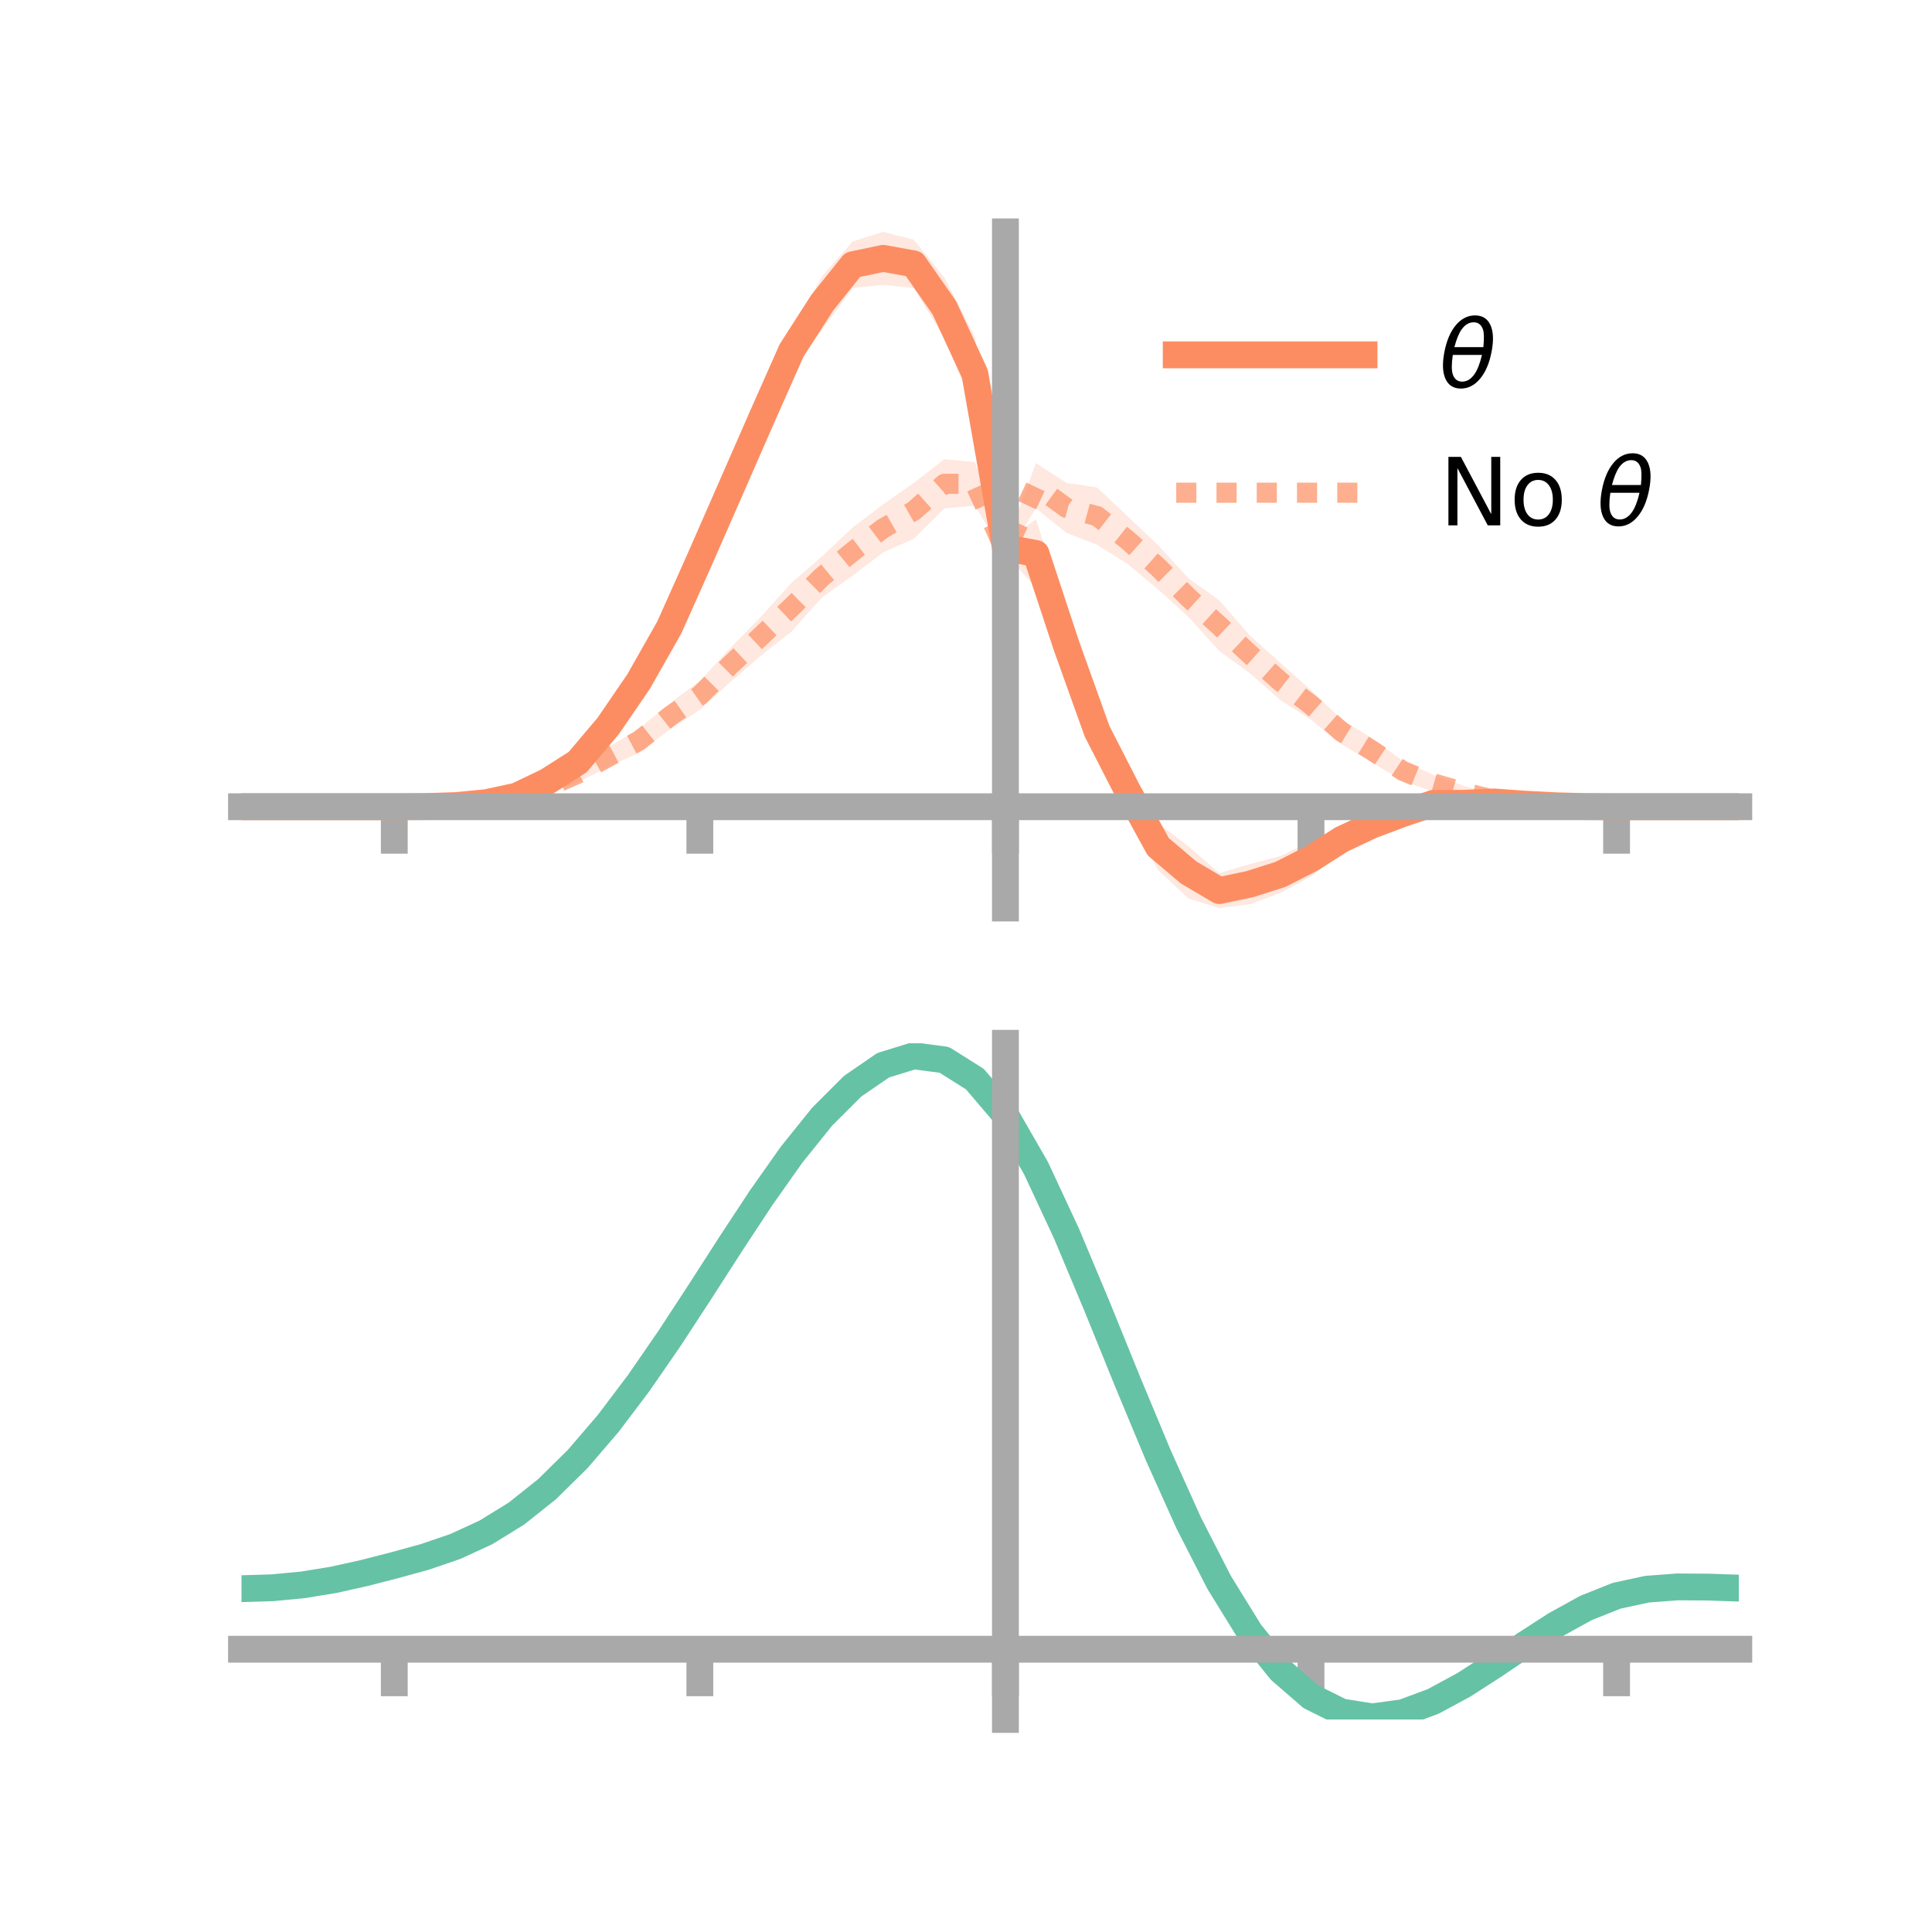 <?xml version="1.0" encoding="utf-8" standalone="no"?>
<!DOCTYPE svg PUBLIC "-//W3C//DTD SVG 1.1//EN"
  "http://www.w3.org/Graphics/SVG/1.1/DTD/svg11.dtd">
<!-- Created with matplotlib (https://matplotlib.org/) -->
<svg height="144pt" version="1.1" viewBox="0 0 144 144" width="144pt" xmlns="http://www.w3.org/2000/svg" xmlns:xlink="http://www.w3.org/1999/xlink">
 <defs>
  <style type="text/css">*{stroke-linecap:butt;stroke-linejoin:round;}</style>
 </defs>
 <g id="figure_1">
  <g id="patch_1">
   <path d="M 0 144 
L 144 144 
L 144 0 
L 0 0 
z
" style="fill:none;"/>
  </g>
  <g id="axes_1">
   <g id="patch_2">
    <path d="M 18 67.68 
L 129.6 67.68 
L 129.6 17.28 
L 18 17.28 
z
" style="fill:none;"/>
   </g>
   <g id="PolyCollection_1">
    <path clip-path="url(#p0ba35a4329)" d="M 18 60.128 
L 18 60.128 
L 20.278 60.128 
L 22.555 60.128 
L 24.833 60.128 
L 27.11 60.128 
L 29.388 60.128 
L 31.665 60.071 
L 33.943 59.929 
L 36.22 59.626 
L 38.498 59.078 
L 40.776 57.86 
L 43.053 56.281 
L 45.331 53.359 
L 47.608 49.966 
L 49.886 45.685 
L 52.163 40.284 
L 54.441 34.939 
L 56.718 29.732 
L 58.996 24.624 
L 61.273 20.584 
L 63.551 17.997 
L 65.829 17.28 
L 68.106 17.868 
L 70.384 20.682 
L 72.661 25.091 
L 74.939 40.366 
L 77.216 38.695 
L 79.494 45.909 
L 81.771 52.825 
L 84.049 57.05 
L 86.327 61.361 
L 88.604 63.098 
L 90.882 65.081 
L 93.159 64.402 
L 95.437 63.798 
L 97.714 62.709 
L 99.992 61.531 
L 102.269 60.707 
L 104.547 59.939 
L 106.824 59.359 
L 109.102 59.494 
L 111.38 59.525 
L 113.657 59.732 
L 115.935 59.938 
L 118.212 60.071 
L 120.49 60.128 
L 122.767 60.128 
L 125.045 60.128 
L 127.322 60.128 
L 129.6 60.128 
L 129.6 60.128 
L 129.6 60.128 
L 127.322 60.128 
L 125.045 60.128 
L 122.767 60.128 
L 120.49 60.128 
L 118.212 60.166 
L 115.935 60.173 
L 113.657 60.147 
L 111.38 60.023 
L 109.102 60.254 
L 106.824 60.402 
L 104.547 61.343 
L 102.269 62.284 
L 99.992 63.603 
L 97.714 65.319 
L 95.437 66.548 
L 93.159 67.396 
L 90.882 67.68 
L 88.604 66.976 
L 86.327 64.862 
L 84.049 60.857 
L 81.771 56.185 
L 79.494 50.397 
L 77.216 43.816 
L 74.939 41.295 
L 72.661 30.628 
L 70.384 25.192 
L 68.106 21.471 
L 65.829 21.23 
L 63.551 21.471 
L 61.273 24.578 
L 58.996 27.633 
L 56.718 32.805 
L 54.441 38.012 
L 52.163 43.06 
L 49.886 47.848 
L 47.608 51.604 
L 45.331 54.864 
L 43.053 57.327 
L 40.776 58.647 
L 38.498 59.607 
L 36.22 60.032 
L 33.943 60.164 
L 31.665 60.165 
L 29.388 60.128 
L 27.11 60.128 
L 24.833 60.128 
L 22.555 60.128 
L 20.278 60.128 
L 18 60.128 
z
" style="fill:#fc8d62;fill-opacity:0.2;"/>
   </g>
   <g id="PolyCollection_2">
    <path clip-path="url(#p0ba35a4329)" d="M 18 60.128 
L 18 60.128 
L 20.278 60.128 
L 22.555 60.128 
L 24.833 60.128 
L 27.11 60.128 
L 29.388 60.128 
L 31.665 60.044 
L 33.943 59.859 
L 36.22 59.571 
L 38.498 58.909 
L 40.776 58.212 
L 43.053 57.031 
L 45.331 55.697 
L 47.608 54.329 
L 49.886 52.442 
L 52.163 50.758 
L 54.441 48.284 
L 56.718 45.967 
L 58.996 43.435 
L 61.273 41.461 
L 63.551 39.317 
L 65.829 37.588 
L 68.106 35.998 
L 70.384 34.223 
L 72.661 34.444 
L 74.939 40.656 
L 77.216 34.523 
L 79.494 35.993 
L 81.771 36.334 
L 84.049 38.487 
L 86.327 40.65 
L 88.604 43.119 
L 90.882 44.752 
L 93.159 47.372 
L 95.437 49.41 
L 97.714 51.442 
L 99.992 53.62 
L 102.269 55.042 
L 104.547 56.708 
L 106.824 57.759 
L 109.102 58.571 
L 111.38 59.254 
L 113.657 59.598 
L 115.935 59.962 
L 118.212 60.092 
L 120.49 60.128 
L 122.767 60.128 
L 125.045 60.128 
L 127.322 60.128 
L 129.6 60.128 
L 129.6 60.128 
L 129.6 60.128 
L 127.322 60.128 
L 125.045 60.128 
L 122.767 60.128 
L 120.49 60.128 
L 118.212 60.184 
L 115.935 60.216 
L 113.657 60.083 
L 111.38 60.019 
L 109.102 59.516 
L 106.824 59.012 
L 104.547 58.205 
L 102.269 56.835 
L 99.992 55.471 
L 97.714 53.643 
L 95.437 52.188 
L 93.159 50.177 
L 90.882 48.527 
L 88.604 46.009 
L 86.327 43.935 
L 84.049 42.036 
L 81.771 40.605 
L 79.494 39.725 
L 77.216 37.887 
L 74.939 41.481 
L 72.661 37.679 
L 70.384 37.901 
L 68.106 40.156 
L 65.829 41.169 
L 63.551 42.911 
L 61.273 44.522 
L 58.996 47.069 
L 56.718 48.869 
L 54.441 50.828 
L 52.163 52.904 
L 49.886 54.4 
L 47.608 56.121 
L 45.331 57.145 
L 43.053 58.325 
L 40.776 59.133 
L 38.498 59.672 
L 36.22 60.065 
L 33.943 60.118 
L 31.665 60.143 
L 29.388 60.128 
L 27.11 60.128 
L 24.833 60.128 
L 22.555 60.128 
L 20.278 60.128 
L 18 60.128 
z
" style="fill:#fc8d62;fill-opacity:0.2;"/>
   </g>
   <g id="matplotlib.axis_1">
    <g id="xtick_1">
     <g id="line2d_1">
      <defs>
       <path d="M 0 0 
L 0 3.5 
" id="mb51c5f2d8f" style="stroke:#a9a9a9;stroke-width:2;"/>
      </defs>
      <g>
       <use style="fill:#a9a9a9;stroke:#a9a9a9;stroke-width:2;" x="29.388" xlink:href="#mb51c5f2d8f" y="60.128"/>
      </g>
     </g>
    </g>
    <g id="xtick_2">
     <g id="line2d_2">
      <g>
       <use style="fill:#a9a9a9;stroke:#a9a9a9;stroke-width:2;" x="52.163" xlink:href="#mb51c5f2d8f" y="60.128"/>
      </g>
     </g>
    </g>
    <g id="xtick_3">
     <g id="line2d_3">
      <g>
       <use style="fill:#a9a9a9;stroke:#a9a9a9;stroke-width:2;" x="74.939" xlink:href="#mb51c5f2d8f" y="60.128"/>
      </g>
     </g>
    </g>
    <g id="xtick_4">
     <g id="line2d_4">
      <g>
       <use style="fill:#a9a9a9;stroke:#a9a9a9;stroke-width:2;" x="97.714" xlink:href="#mb51c5f2d8f" y="60.128"/>
      </g>
     </g>
    </g>
    <g id="xtick_5">
     <g id="line2d_5">
      <g>
       <use style="fill:#a9a9a9;stroke:#a9a9a9;stroke-width:2;" x="120.49" xlink:href="#mb51c5f2d8f" y="60.128"/>
      </g>
     </g>
    </g>
   </g>
   <g id="matplotlib.axis_2"/>
   <g id="line2d_6">
    <path clip-path="url(#p0ba35a4329)" d="M 18 60.128 
L 20.278 60.128 
L 22.555 60.128 
L 24.833 60.128 
L 27.11 60.128 
L 29.388 60.128 
L 31.665 60.118 
L 33.943 60.046 
L 36.22 59.829 
L 38.498 59.342 
L 40.776 58.253 
L 43.053 56.804 
L 45.331 54.112 
L 47.608 50.785 
L 49.886 46.766 
L 52.163 41.672 
L 54.441 36.475 
L 56.718 31.268 
L 58.996 26.129 
L 61.273 22.581 
L 63.551 19.734 
L 65.829 19.255 
L 68.106 19.67 
L 70.384 22.937 
L 72.661 27.859 
L 74.939 40.831 
L 77.216 41.256 
L 79.494 48.153 
L 81.771 54.505 
L 84.049 58.954 
L 86.327 63.111 
L 88.604 65.037 
L 90.882 66.38 
L 93.159 65.899 
L 95.437 65.173 
L 97.714 64.014 
L 99.992 62.567 
L 102.269 61.496 
L 104.547 60.641 
L 106.824 59.881 
L 109.102 59.874 
L 111.38 59.774 
L 113.657 59.939 
L 115.935 60.056 
L 118.212 60.119 
L 120.49 60.128 
L 122.767 60.128 
L 125.045 60.128 
L 127.322 60.128 
L 129.6 60.128 
" style="fill:none;stroke:#fc8d62;stroke-linecap:square;stroke-width:2;"/>
   </g>
   <g id="line2d_7">
    <path clip-path="url(#p0ba35a4329)" d="M 18 60.128 
L 20.278 60.128 
L 22.555 60.128 
L 24.833 60.128 
L 27.11 60.128 
L 29.388 60.128 
L 31.665 60.094 
L 33.943 59.988 
L 36.22 59.818 
L 38.498 59.29 
L 40.776 58.673 
L 43.053 57.678 
L 45.331 56.421 
L 47.608 55.225 
L 49.886 53.421 
L 52.163 51.831 
L 54.441 49.556 
L 56.718 47.418 
L 58.996 45.252 
L 61.273 42.992 
L 63.551 41.114 
L 65.829 39.379 
L 68.106 38.077 
L 70.384 36.062 
L 72.661 36.062 
L 74.939 41.069 
L 77.216 36.205 
L 79.494 37.859 
L 81.771 38.469 
L 84.049 40.261 
L 86.327 42.293 
L 88.604 44.564 
L 90.882 46.64 
L 93.159 48.774 
L 95.437 50.799 
L 97.714 52.543 
L 99.992 54.545 
L 102.269 55.939 
L 104.547 57.456 
L 106.824 58.385 
L 109.102 59.043 
L 111.38 59.637 
L 113.657 59.84 
L 115.935 60.089 
L 118.212 60.138 
L 120.49 60.128 
L 122.767 60.128 
L 125.045 60.128 
L 127.322 60.128 
L 129.6 60.128 
" style="fill:none;stroke:#fc8d62;stroke-dasharray:1.5,1.5;stroke-dashoffset:0;stroke-opacity:0.7;stroke-width:1.5;"/>
   </g>
   <g id="patch_3">
    <path d="M 74.939 67.68 
L 74.939 17.28 
" style="fill:none;stroke:#a9a9a9;stroke-linecap:square;stroke-linejoin:miter;stroke-width:2;"/>
   </g>
   <g id="patch_4">
    <path d="M 129.6 67.68 
L 129.6 17.28 
" style="fill:none;"/>
   </g>
   <g id="patch_5">
    <path d="M 18 60.128 
L 129.6 60.128 
" style="fill:none;stroke:#a9a9a9;stroke-linecap:square;stroke-linejoin:miter;stroke-width:2;"/>
   </g>
   <g id="patch_6">
    <path d="M 18 17.28 
L 129.6 17.28 
" style="fill:none;"/>
   </g>
   <g id="legend_1">
    <g id="line2d_8">
     <path d="M 87.67 26.449 
L 101.67 26.449 
" style="fill:none;stroke:#fc8d62;stroke-linecap:square;stroke-width:2;"/>
    </g>
    <g id="line2d_9"/>
    <g id="text_1">
     <!-- $\theta$ -->
     <g transform="translate(107.27 28.899)scale(0.07 -0.07)">
      <defs>
       <path d="M 45.516 34.672 
L 14.453 34.672 
Q 12.359 20.062 14.5 13.875 
Q 17.188 6.25 24.469 6.25 
Q 31.781 6.25 37.359 13.922 
Q 42.234 20.656 45.516 34.672 
z
M 47.016 42.969 
Q 48.344 56.844 46.625 61.719 
Q 43.953 69.438 36.766 69.438 
Q 29.297 69.438 23.828 61.812 
Q 19.531 55.672 16.156 42.969 
z
M 38.188 76.766 
Q 49.906 76.766 54.594 66.406 
Q 59.281 56.109 55.719 37.844 
Q 52.203 19.625 43.453 9.281 
Q 34.766 -1.125 23.047 -1.125 
Q 11.281 -1.125 6.641 9.281 
Q 2 19.625 5.516 37.844 
Q 9.078 56.109 17.719 66.406 
Q 26.422 76.766 38.188 76.766 
z
" id="DejaVuSans-Oblique-952"/>
      </defs>
      <use transform="translate(0 0.234)" xlink:href="#DejaVuSans-Oblique-952"/>
     </g>
    </g>
    <g id="line2d_10">
     <path d="M 87.67 36.724 
L 101.67 36.724 
" style="fill:none;stroke:#fc8d62;stroke-dasharray:1.5,1.5;stroke-dashoffset:0;stroke-opacity:0.7;stroke-width:1.5;"/>
    </g>
    <g id="line2d_11"/>
    <g id="text_2">
     <!-- No $\theta$ -->
     <g transform="translate(107.27 39.174)scale(0.07 -0.07)">
      <defs>
       <path d="M 9.812 72.906 
L 23.094 72.906 
L 55.422 11.922 
L 55.422 72.906 
L 64.984 72.906 
L 64.984 0 
L 51.703 0 
L 19.391 60.984 
L 19.391 0 
L 9.812 0 
z
" id="DejaVuSans-78"/>
       <path d="M 30.609 48.391 
Q 23.391 48.391 19.188 42.75 
Q 14.984 37.109 14.984 27.297 
Q 14.984 17.484 19.156 11.844 
Q 23.344 6.203 30.609 6.203 
Q 37.797 6.203 41.984 11.859 
Q 46.188 17.531 46.188 27.297 
Q 46.188 37.016 41.984 42.703 
Q 37.797 48.391 30.609 48.391 
z
M 30.609 56 
Q 42.328 56 49.016 48.375 
Q 55.719 40.766 55.719 27.297 
Q 55.719 13.875 49.016 6.219 
Q 42.328 -1.422 30.609 -1.422 
Q 18.844 -1.422 12.172 6.219 
Q 5.516 13.875 5.516 27.297 
Q 5.516 40.766 12.172 48.375 
Q 18.844 56 30.609 56 
z
" id="DejaVuSans-111"/>
       <path id="DejaVuSans-32"/>
      </defs>
      <use transform="translate(0 0.234)" xlink:href="#DejaVuSans-78"/>
      <use transform="translate(74.805 0.234)" xlink:href="#DejaVuSans-111"/>
      <use transform="translate(135.986 0.234)" xlink:href="#DejaVuSans-32"/>
      <use transform="translate(167.773 0.234)" xlink:href="#DejaVuSans-Oblique-952"/>
     </g>
    </g>
   </g>
  </g>
  <g id="axes_2">
   <g id="patch_7">
    <path d="M 18 128.16 
L 129.6 128.16 
L 129.6 77.76 
L 18 77.76 
z
" style="fill:none;"/>
   </g>
   <g id="PolyCollection_3">
    <path clip-path="url(#p2bdffa1ef3)" d="M 18 118.485 
L 18 118.338 
L 20.278 118.271 
L 22.555 118.049 
L 24.833 117.664 
L 27.11 117.143 
L 29.388 116.542 
L 31.665 115.897 
L 33.943 115.102 
L 36.22 114.035 
L 38.498 112.607 
L 40.776 110.762 
L 43.053 108.479 
L 45.331 105.773 
L 47.608 102.694 
L 49.886 99.32 
L 52.163 95.757 
L 54.441 92.133 
L 56.718 88.594 
L 58.996 85.295 
L 61.273 82.4 
L 63.551 80.073 
L 65.829 78.476 
L 68.106 77.76 
L 70.384 78.068 
L 72.661 79.528 
L 74.939 82.246 
L 77.216 86.262 
L 79.494 91.224 
L 81.771 96.739 
L 84.049 102.438 
L 86.327 107.994 
L 88.604 113.136 
L 90.882 117.652 
L 93.159 121.393 
L 95.437 124.273 
L 97.714 126.267 
L 99.992 127.407 
L 102.269 127.77 
L 104.547 127.468 
L 106.824 126.634 
L 109.102 125.417 
L 111.38 123.97 
L 113.657 122.446 
L 115.935 120.991 
L 118.212 119.745 
L 120.49 118.837 
L 122.767 118.348 
L 125.045 118.183 
L 127.322 118.205 
L 129.6 118.291 
L 129.6 118.45 
L 129.6 118.45 
L 127.322 118.381 
L 125.045 118.374 
L 122.767 118.548 
L 120.49 119.04 
L 118.212 119.953 
L 115.935 121.216 
L 113.657 122.7 
L 111.38 124.261 
L 109.102 125.745 
L 106.824 126.993 
L 104.547 127.847 
L 102.269 128.16 
L 99.992 127.803 
L 97.714 126.677 
L 95.437 124.721 
L 93.159 121.914 
L 90.882 118.283 
L 88.604 113.908 
L 86.327 108.929 
L 84.049 103.546 
L 81.771 98.023 
L 79.494 92.674 
L 77.216 87.86 
L 74.939 83.966 
L 72.661 81.335 
L 70.384 79.925 
L 68.106 79.627 
L 65.829 80.314 
L 63.551 81.846 
L 61.273 84.075 
L 58.996 86.844 
L 56.718 89.997 
L 54.441 93.378 
L 52.163 96.838 
L 49.886 100.242 
L 47.608 103.47 
L 45.331 106.422 
L 43.053 109.023 
L 40.776 111.226 
L 38.498 113.012 
L 36.22 114.395 
L 33.943 115.426 
L 31.665 116.188 
L 29.388 116.799 
L 27.11 117.365 
L 24.833 117.852 
L 22.555 118.21 
L 20.278 118.417 
L 18 118.485 
z
" style="fill:#66c2a5;fill-opacity:0.2;"/>
   </g>
   <g id="matplotlib.axis_3">
    <g id="xtick_6">
     <g id="line2d_12">
      <g>
       <use style="fill:#a9a9a9;stroke:#a9a9a9;stroke-width:2;" x="29.388" xlink:href="#mb51c5f2d8f" y="122.923"/>
      </g>
     </g>
    </g>
    <g id="xtick_7">
     <g id="line2d_13">
      <g>
       <use style="fill:#a9a9a9;stroke:#a9a9a9;stroke-width:2;" x="52.163" xlink:href="#mb51c5f2d8f" y="122.923"/>
      </g>
     </g>
    </g>
    <g id="xtick_8">
     <g id="line2d_14">
      <g>
       <use style="fill:#a9a9a9;stroke:#a9a9a9;stroke-width:2;" x="74.939" xlink:href="#mb51c5f2d8f" y="122.923"/>
      </g>
     </g>
    </g>
    <g id="xtick_9">
     <g id="line2d_15">
      <g>
       <use style="fill:#a9a9a9;stroke:#a9a9a9;stroke-width:2;" x="97.714" xlink:href="#mb51c5f2d8f" y="122.923"/>
      </g>
     </g>
    </g>
    <g id="xtick_10">
     <g id="line2d_16">
      <g>
       <use style="fill:#a9a9a9;stroke:#a9a9a9;stroke-width:2;" x="120.49" xlink:href="#mb51c5f2d8f" y="122.923"/>
      </g>
     </g>
    </g>
   </g>
   <g id="matplotlib.axis_4"/>
   <g id="line2d_17">
    <path clip-path="url(#p2bdffa1ef3)" d="M 18 118.411 
L 20.278 118.344 
L 22.555 118.129 
L 24.833 117.758 
L 27.11 117.254 
L 29.388 116.67 
L 31.665 116.043 
L 33.943 115.264 
L 36.22 114.215 
L 38.498 112.809 
L 40.776 110.994 
L 43.053 108.751 
L 45.331 106.097 
L 47.608 103.082 
L 49.886 99.781 
L 52.163 96.297 
L 54.441 92.755 
L 56.718 89.295 
L 58.996 86.069 
L 61.273 83.237 
L 63.551 80.96 
L 65.829 79.395 
L 68.106 78.694 
L 70.384 78.996 
L 72.661 80.431 
L 74.939 83.106 
L 77.216 87.061 
L 79.494 91.949 
L 81.771 97.381 
L 84.049 102.992 
L 86.327 108.461 
L 88.604 113.522 
L 90.882 117.967 
L 93.159 121.653 
L 95.437 124.497 
L 97.714 126.472 
L 99.992 127.605 
L 102.269 127.965 
L 104.547 127.658 
L 106.824 126.814 
L 109.102 125.581 
L 111.38 124.115 
L 113.657 122.573 
L 115.935 121.104 
L 118.212 119.849 
L 120.49 118.939 
L 122.767 118.448 
L 125.045 118.278 
L 127.322 118.293 
L 129.6 118.37 
" style="fill:none;stroke:#66c2a5;stroke-linecap:square;stroke-width:2;"/>
   </g>
   <g id="patch_8">
    <path d="M 74.939 128.16 
L 74.939 77.76 
" style="fill:none;stroke:#a9a9a9;stroke-linecap:square;stroke-linejoin:miter;stroke-width:2;"/>
   </g>
   <g id="patch_9">
    <path d="M 129.6 128.16 
L 129.6 77.76 
" style="fill:none;"/>
   </g>
   <g id="patch_10">
    <path d="M 18 122.923 
L 129.6 122.923 
" style="fill:none;stroke:#a9a9a9;stroke-linecap:square;stroke-linejoin:miter;stroke-width:2;"/>
   </g>
   <g id="patch_11">
    <path d="M 18 77.76 
L 129.6 77.76 
" style="fill:none;"/>
   </g>
  </g>
 </g>
 <defs>
  <clipPath id="p0ba35a4329">
   <rect height="50.4" width="111.6" x="18" y="17.28"/>
  </clipPath>
  <clipPath id="p2bdffa1ef3">
   <rect height="50.4" width="111.6" x="18" y="77.76"/>
  </clipPath>
 </defs>
</svg>
